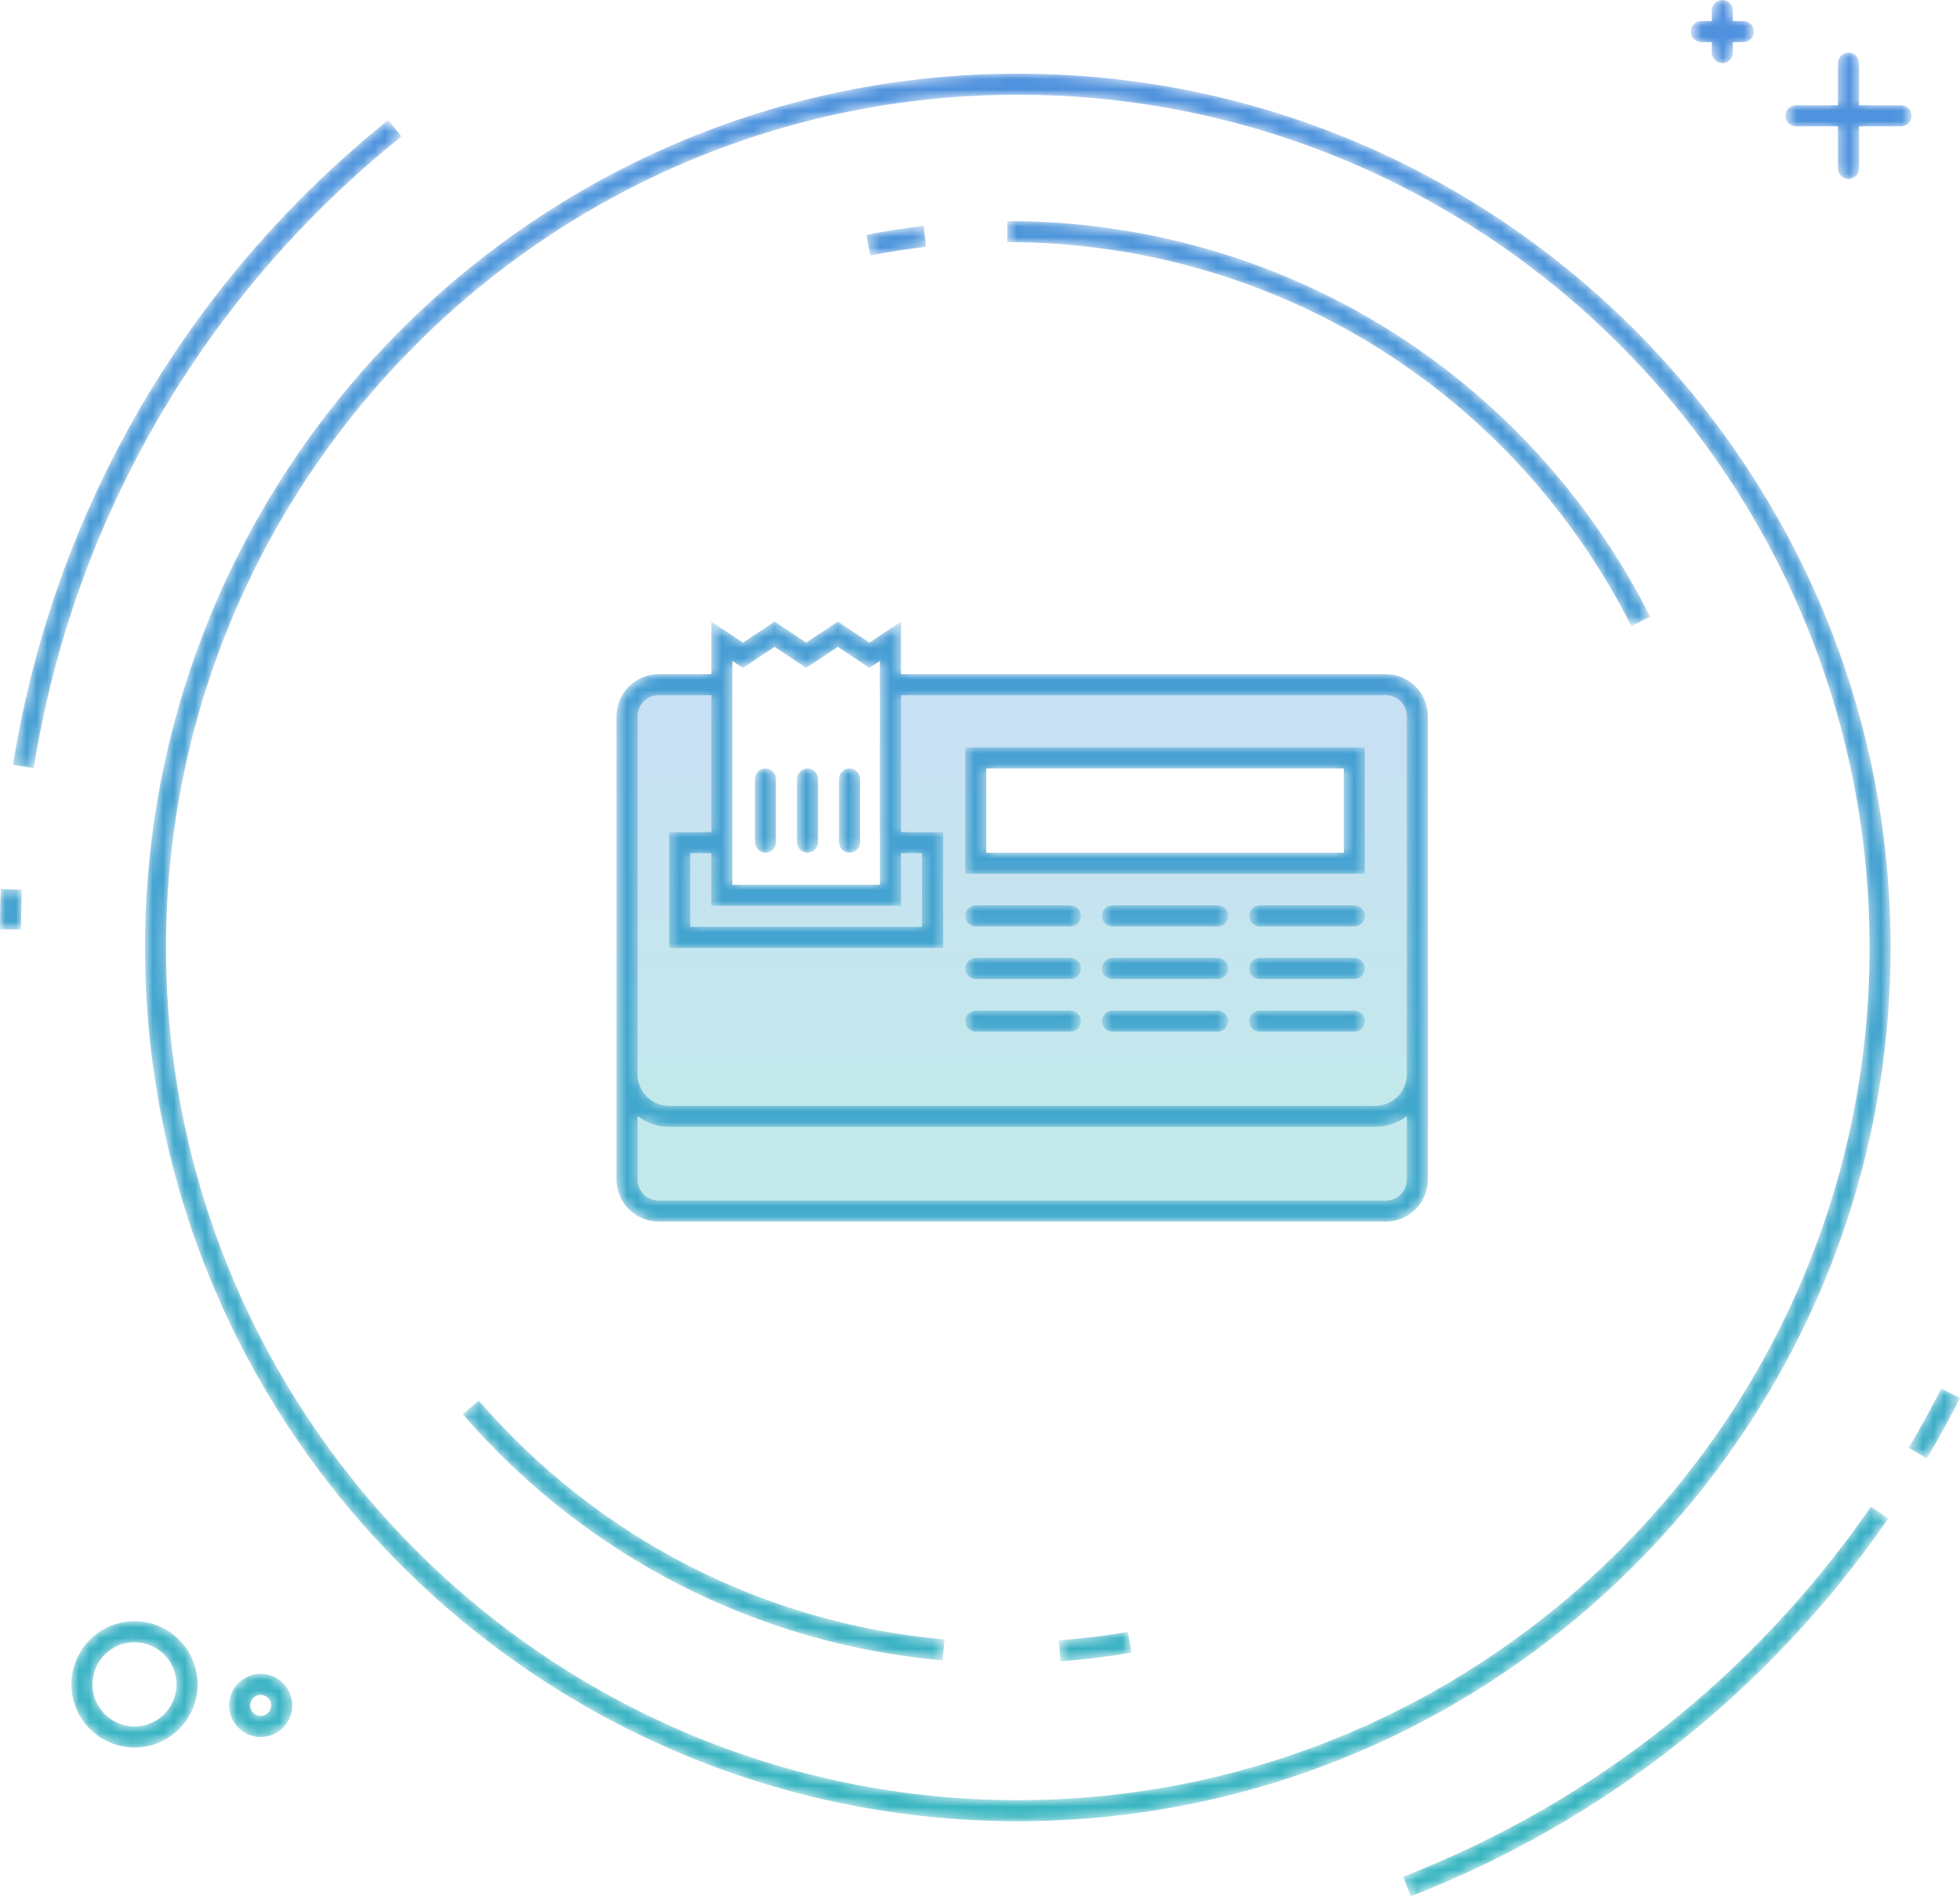 <svg height="180" viewBox="0 0 186 180" width="186" xmlns="http://www.w3.org/2000/svg" xmlns:xlink="http://www.w3.org/1999/xlink"><linearGradient id="a"><stop offset="0" stop-color="#38b6c1"/><stop offset="1" stop-color="#5090df"/></linearGradient><linearGradient id="b" x1="50%" x2="50%" xlink:href="#a" y1="99.999%" y2="-.001%"/><linearGradient id="c" x1="50%" x2="50%" xlink:href="#a" y1="100%" y2="0%"/><mask id="d" fill="#fff"><path d="m163.447.998c-.551 0-.998.448-.998.999v.999h-.998c-.551 0-.998.447-.998 1.001 0 .552.447.999.998.999h.998v.999c0 .553.447 1 .998 1s.997-.447.997-1v-.999h.998c.551 0 .999-.447.999-.999 0-.554-.448-1.001-.999-1.001h-.998v-.999c0-.551-.446-.999-.997-.999zm10.977 5.997v3.996h-3.992c-.551 0-.998.447-.998 1 0 .552.447.999.998.999h3.992v3.997c0 .552.447.999.998.999s.998-.447.998-.999v-3.997h3.991c.551 0 .998-.447.998-.999 0-.553-.447-1-.998-1h-3.991v-3.996c0-.553-.447-1-.998-1s-.998.447-.998 1zm-160.662 83.938c0 45.734 37.155 82.94 82.825 82.94 45.671 0 82.826-37.206 82.826-82.94 0-45.733-37.155-82.939-82.826-82.939-45.67 0-82.825 37.206-82.825 82.939zm1.995 0c0-44.631 36.26-80.941 80.83-80.941s80.831 36.31 80.831 80.941c0 44.63-36.261 80.941-80.831 80.941s-80.83-36.311-80.83-80.941zm-14.526-17.329 1.97.313c3.762-23.619 16.154-44.915 34.893-59.963l-1.248-1.56c-19.128 15.359-31.775 37.098-35.615 61.21zm94.358-49.622c25.155 0 47.85 13.968 59.23 36.453l1.781-.904c-11.722-23.16-35.1-37.548-61.011-37.548zm-13.379-.687.388 1.959c1.743-.346 3.523-.625 5.292-.83l-.228-1.985c-1.824.211-3.658.499-5.452.856zm.296 38.702-3.001-1.998-3 1.998-2.999-1.998-3.001 1.998-3-1.998v4.995h-5c-2.209 0-4 1.791-4 3.997v43.968c0 2.209 1.791 3.999 4 3.999h69c2.21 0 4.001-1.79 4.001-3.999v-43.968c0-2.206-1.791-3.997-4.001-3.997h-46v-4.995zm-4.891 1.663 1.89-1.259 1.891 1.259 1.11.739 1-.666v21.247h-14v-21.247l.999.666 1.11-.739 1.891-1.259 1.89 1.259 1.109.739zm7.89 3.333h46c1.104 0 2.001.897 2.001 1.998v33.976c0 1.654-1.346 2.998-3.001 2.998h-66.999c-1.655 0-3.001-1.344-3.001-2.998v-33.976c0-1.101.897-1.998 2-1.998h5v12.991h-3.999v10.992h25.999v-10.992h-4zm0 19.986v-4.996h2v6.994h-21.999v-6.994h1.999v4.996zm45 20.984c1.131 0 2.162-.39 3.001-1.024v6.02c0 1.103-.897 2-2.001 2h-69c-1.103 0-2-.897-2-2v-6.02c.839.634 1.87 1.024 3.001 1.024zm-38.907-24.025h37.92v-11.991h-37.92zm1.996-1.999h33.929v-7.994h-33.929zm-13.971-6.994v5.995c0 .552.446.999.998.999.551 0 .997-.447.997-.999v-5.995c0-.552-.446-1-.997-1-.552 0-.998.448-.998 1zm-3.991 0v5.995c0 .552.446.999.998.999.55 0 .998-.447.998-.999v-5.995c0-.552-.448-1-.998-1-.552 0-.998.448-.998 1zm-3.992 0v5.995c0 .552.447.999.998.999s.997-.447.997-.999v-5.995c0-.552-.446-1-.997-1s-.998.448-.998 1zm-71.64 14.278h1.996c0-1.25.024-2.516.071-3.763l-1.993-.076c-.049 1.272-.074 2.564-.074 3.839zm119.539-2.287c-.551 0-.998.448-.998 1 0 .551.447.998.998.998h8.982c.551 0 .997-.447.997-.998 0-.552-.446-1-.997-1zm-13.971 0c-.551 0-.997.448-.997 1 0 .551.446.998.997.998h9.979c.551 0 .999-.447.999-.998 0-.552-.448-1-.999-1zm-12.972 0c-.551 0-.998.448-.998 1 0 .551.447.998.998.998h8.981c.551 0 .998-.447.998-.998 0-.552-.447-1-.998-1zm26.943 4.996c-.551 0-.998.448-.998.999 0 .552.447.999.998.999h8.982c.551 0 .997-.447.997-.999 0-.551-.446-.999-.997-.999zm-13.971 0c-.551 0-.997.448-.997.999 0 .552.446.999.997.999h9.979c.551 0 .999-.447.999-.999 0-.551-.448-.999-.999-.999zm-12.972 0c-.551 0-.998.448-.998.999 0 .552.447.999.998.999h8.981c.551 0 .998-.447.998-.999 0-.551-.447-.999-.998-.999zm26.943 4.996c-.551 0-.998.448-.998 1s.447.999.998.999h8.982c.551 0 .997-.447.997-.999s-.446-1-.997-1zm-13.971 0c-.551 0-.997.448-.997 1s.446.999.997.999h9.979c.551 0 .999-.447.999-.999s-.448-1-.999-1zm-12.972 0c-.551 0-.998.448-.998 1s.447.999.998.999h8.981c.551 0 .998-.447.998-.999s-.447-1-.998-1zm89.632 39.599c-.359.636-.724 1.269-1.097 1.897l1.715 1.02c.381-.64.754-1.285 1.121-1.936.708-1.257 1.392-2.536 2.033-3.803l-1.78-.905c-.629 1.242-1.299 2.495-1.992 3.727zm-138.312-1.281c11.678 13.491 27.85 21.789 45.536 23.365l.177-1.99c-17.168-1.53-32.867-9.586-44.205-22.685zm89.245 43.892.723 1.862c18.378-7.15 34.044-19.548 45.304-35.85l-1.64-1.137c-11.034 15.972-26.382 28.118-44.387 35.125zm-126.385-18.257c0 3.307 2.686 5.996 5.988 5.996 3.301 0 5.987-2.689 5.987-5.996 0-3.305-2.686-5.994-5.987-5.994-3.302 0-5.988 2.689-5.988 5.994zm1.996 0c0-2.204 1.79-3.996 3.992-3.996 2.201 0 3.991 1.792 3.991 3.996 0 2.205-1.79 3.998-3.991 3.998-2.202 0-3.992-1.793-3.992-3.998zm91.717-4.174.145 1.993c2.26-.166 4.529-.446 6.744-.83l-.342-1.97c-2.15.375-4.352.646-6.547.807zm-78.744 6.173c0 1.654 1.343 2.998 2.993 2.998 1.651 0 2.995-1.344 2.995-2.998 0-1.653-1.344-2.998-2.995-2.998-1.65 0-2.993 1.345-2.993 2.998zm1.996 0c0-.551.447-.999.997-.999s.998.448.998.999c0 .552-.448.999-.998.999s-.997-.447-.997-.999z" fill="#fff" fill-rule="evenodd"/></mask><g fill="none" fill-rule="evenodd" transform="translate(0 -1)"><path d="m33.5 17.999h36v-10h-36zm41 32-2 1h-69l-2-1-1-2v-44l1-2 2-1h6v20h16v-20h47l2 1 1 2v44z" fill="url(#b)" opacity=".3" transform="translate(59 65.001)"/><path d="m163.447.998c-.551 0-.998.448-.998.999v.999h-.998c-.551 0-.998.447-.998 1.001 0 .552.447.999.998.999h.998v.999c0 .553.447 1 .998 1s.997-.447.997-1v-.999h.998c.551 0 .999-.447.999-.999 0-.554-.448-1.001-.999-1.001h-.998v-.999c0-.551-.446-.999-.997-.999zm10.977 5.997v3.996h-3.992c-.551 0-.998.447-.998 1 0 .552.447.999.998.999h3.992v3.997c0 .552.447.999.998.999s.998-.447.998-.999v-3.997h3.991c.551 0 .998-.447.998-.999 0-.553-.447-1-.998-1h-3.991v-3.996c0-.553-.447-1-.998-1s-.998.447-.998 1zm-160.662 83.938c0 45.734 37.155 82.94 82.825 82.94 45.671 0 82.826-37.206 82.826-82.94 0-45.733-37.155-82.939-82.826-82.939-45.67 0-82.825 37.206-82.825 82.939zm1.995 0c0-44.631 36.26-80.941 80.83-80.941s80.831 36.31 80.831 80.941c0 44.63-36.261 80.941-80.831 80.941s-80.83-36.311-80.83-80.941zm-14.526-17.329 1.97.313c3.762-23.619 16.154-44.915 34.893-59.963l-1.248-1.56c-19.128 15.359-31.775 37.098-35.615 61.21zm94.358-49.622c25.155 0 47.85 13.968 59.23 36.453l1.781-.904c-11.722-23.16-35.1-37.548-61.011-37.548zm-13.379-.687.388 1.959c1.743-.346 3.523-.625 5.292-.83l-.228-1.985c-1.824.211-3.658.499-5.452.856zm.296 38.702-3.001-1.998-3 1.998-2.999-1.998-3.001 1.998-3-1.998v4.995h-5c-2.209 0-4 1.791-4 3.997v43.968c0 2.209 1.791 3.999 4 3.999h69c2.21 0 4.001-1.79 4.001-3.999v-43.968c0-2.206-1.791-3.997-4.001-3.997h-46v-4.995zm-4.891 1.663 1.89-1.259 1.891 1.259 1.11.739 1-.666v21.247h-14v-21.247l.999.666 1.11-.739 1.891-1.259 1.89 1.259 1.109.739zm7.89 3.333h46c1.104 0 2.001.897 2.001 1.998v33.976c0 1.654-1.346 2.998-3.001 2.998h-66.999c-1.655 0-3.001-1.344-3.001-2.998v-33.976c0-1.101.897-1.998 2-1.998h5v12.991h-3.999v10.992h25.999v-10.992h-4zm0 19.986v-4.996h2v6.994h-21.999v-6.994h1.999v4.996zm45 20.984c1.131 0 2.162-.39 3.001-1.024v6.02c0 1.103-.897 2-2.001 2h-69c-1.103 0-2-.897-2-2v-6.02c.839.634 1.87 1.024 3.001 1.024zm-38.907-24.025h37.92v-11.991h-37.92zm1.996-1.999h33.929v-7.994h-33.929zm-13.971-6.994v5.995c0 .552.446.999.998.999.551 0 .997-.447.997-.999v-5.995c0-.552-.446-1-.997-1-.552 0-.998.448-.998 1zm-3.991 0v5.995c0 .552.446.999.998.999.55 0 .998-.447.998-.999v-5.995c0-.552-.448-1-.998-1-.552 0-.998.448-.998 1zm-3.992 0v5.995c0 .552.447.999.998.999s.997-.447.997-.999v-5.995c0-.552-.446-1-.997-1s-.998.448-.998 1zm-71.64 14.278h1.996c0-1.25.024-2.516.071-3.763l-1.993-.076c-.049 1.272-.074 2.564-.074 3.839zm119.539-2.287c-.551 0-.998.448-.998 1 0 .551.447.998.998.998h8.982c.551 0 .997-.447.997-.998 0-.552-.446-1-.997-1zm-13.971 0c-.551 0-.997.448-.997 1 0 .551.446.998.997.998h9.979c.551 0 .999-.447.999-.998 0-.552-.448-1-.999-1zm-12.972 0c-.551 0-.998.448-.998 1 0 .551.447.998.998.998h8.981c.551 0 .998-.447.998-.998 0-.552-.447-1-.998-1zm26.943 4.996c-.551 0-.998.448-.998.999 0 .552.447.999.998.999h8.982c.551 0 .997-.447.997-.999 0-.551-.446-.999-.997-.999zm-13.971 0c-.551 0-.997.448-.997.999 0 .552.446.999.997.999h9.979c.551 0 .999-.447.999-.999 0-.551-.448-.999-.999-.999zm-12.972 0c-.551 0-.998.448-.998.999 0 .552.447.999.998.999h8.981c.551 0 .998-.447.998-.999 0-.551-.447-.999-.998-.999zm26.943 4.996c-.551 0-.998.448-.998 1s.447.999.998.999h8.982c.551 0 .997-.447.997-.999s-.446-1-.997-1zm-13.971 0c-.551 0-.997.448-.997 1s.446.999.997.999h9.979c.551 0 .999-.447.999-.999s-.448-1-.999-1zm-12.972 0c-.551 0-.998.448-.998 1s.447.999.998.999h8.981c.551 0 .998-.447.998-.999s-.447-1-.998-1zm89.632 39.599c-.359.636-.724 1.269-1.097 1.897l1.715 1.02c.381-.64.754-1.285 1.121-1.936.708-1.257 1.392-2.536 2.033-3.803l-1.78-.905c-.629 1.242-1.299 2.495-1.992 3.727zm-138.312-1.281c11.678 13.491 27.85 21.789 45.536 23.365l.177-1.99c-17.168-1.53-32.867-9.586-44.205-22.685zm89.245 43.892.723 1.862c18.378-7.15 34.044-19.548 45.304-35.85l-1.64-1.137c-11.034 15.972-26.382 28.118-44.387 35.125zm-126.385-18.257c0 3.307 2.686 5.996 5.988 5.996 3.301 0 5.987-2.689 5.987-5.996 0-3.305-2.686-5.994-5.987-5.994-3.302 0-5.988 2.689-5.988 5.994zm1.996 0c0-2.204 1.79-3.996 3.992-3.996 2.201 0 3.991 1.792 3.991 3.996 0 2.205-1.79 3.998-3.991 3.998-2.202 0-3.992-1.793-3.992-3.998zm91.717-4.174.145 1.993c2.26-.166 4.529-.446 6.744-.83l-.342-1.97c-2.15.375-4.352.646-6.547.807zm-78.744 6.173c0 1.654 1.343 2.998 2.993 2.998 1.651 0 2.995-1.344 2.995-2.998 0-1.653-1.344-2.998-2.995-2.998-1.65 0-2.993 1.345-2.993 2.998zm1.996 0c0-.551.447-.999.997-.999s.998.448.998.999c0 .552-.448.999-.998.999s-.997-.447-.997-.999z" fill="url(#c)" mask="url(#d)" transform="translate(0 .001)"/></g></svg>